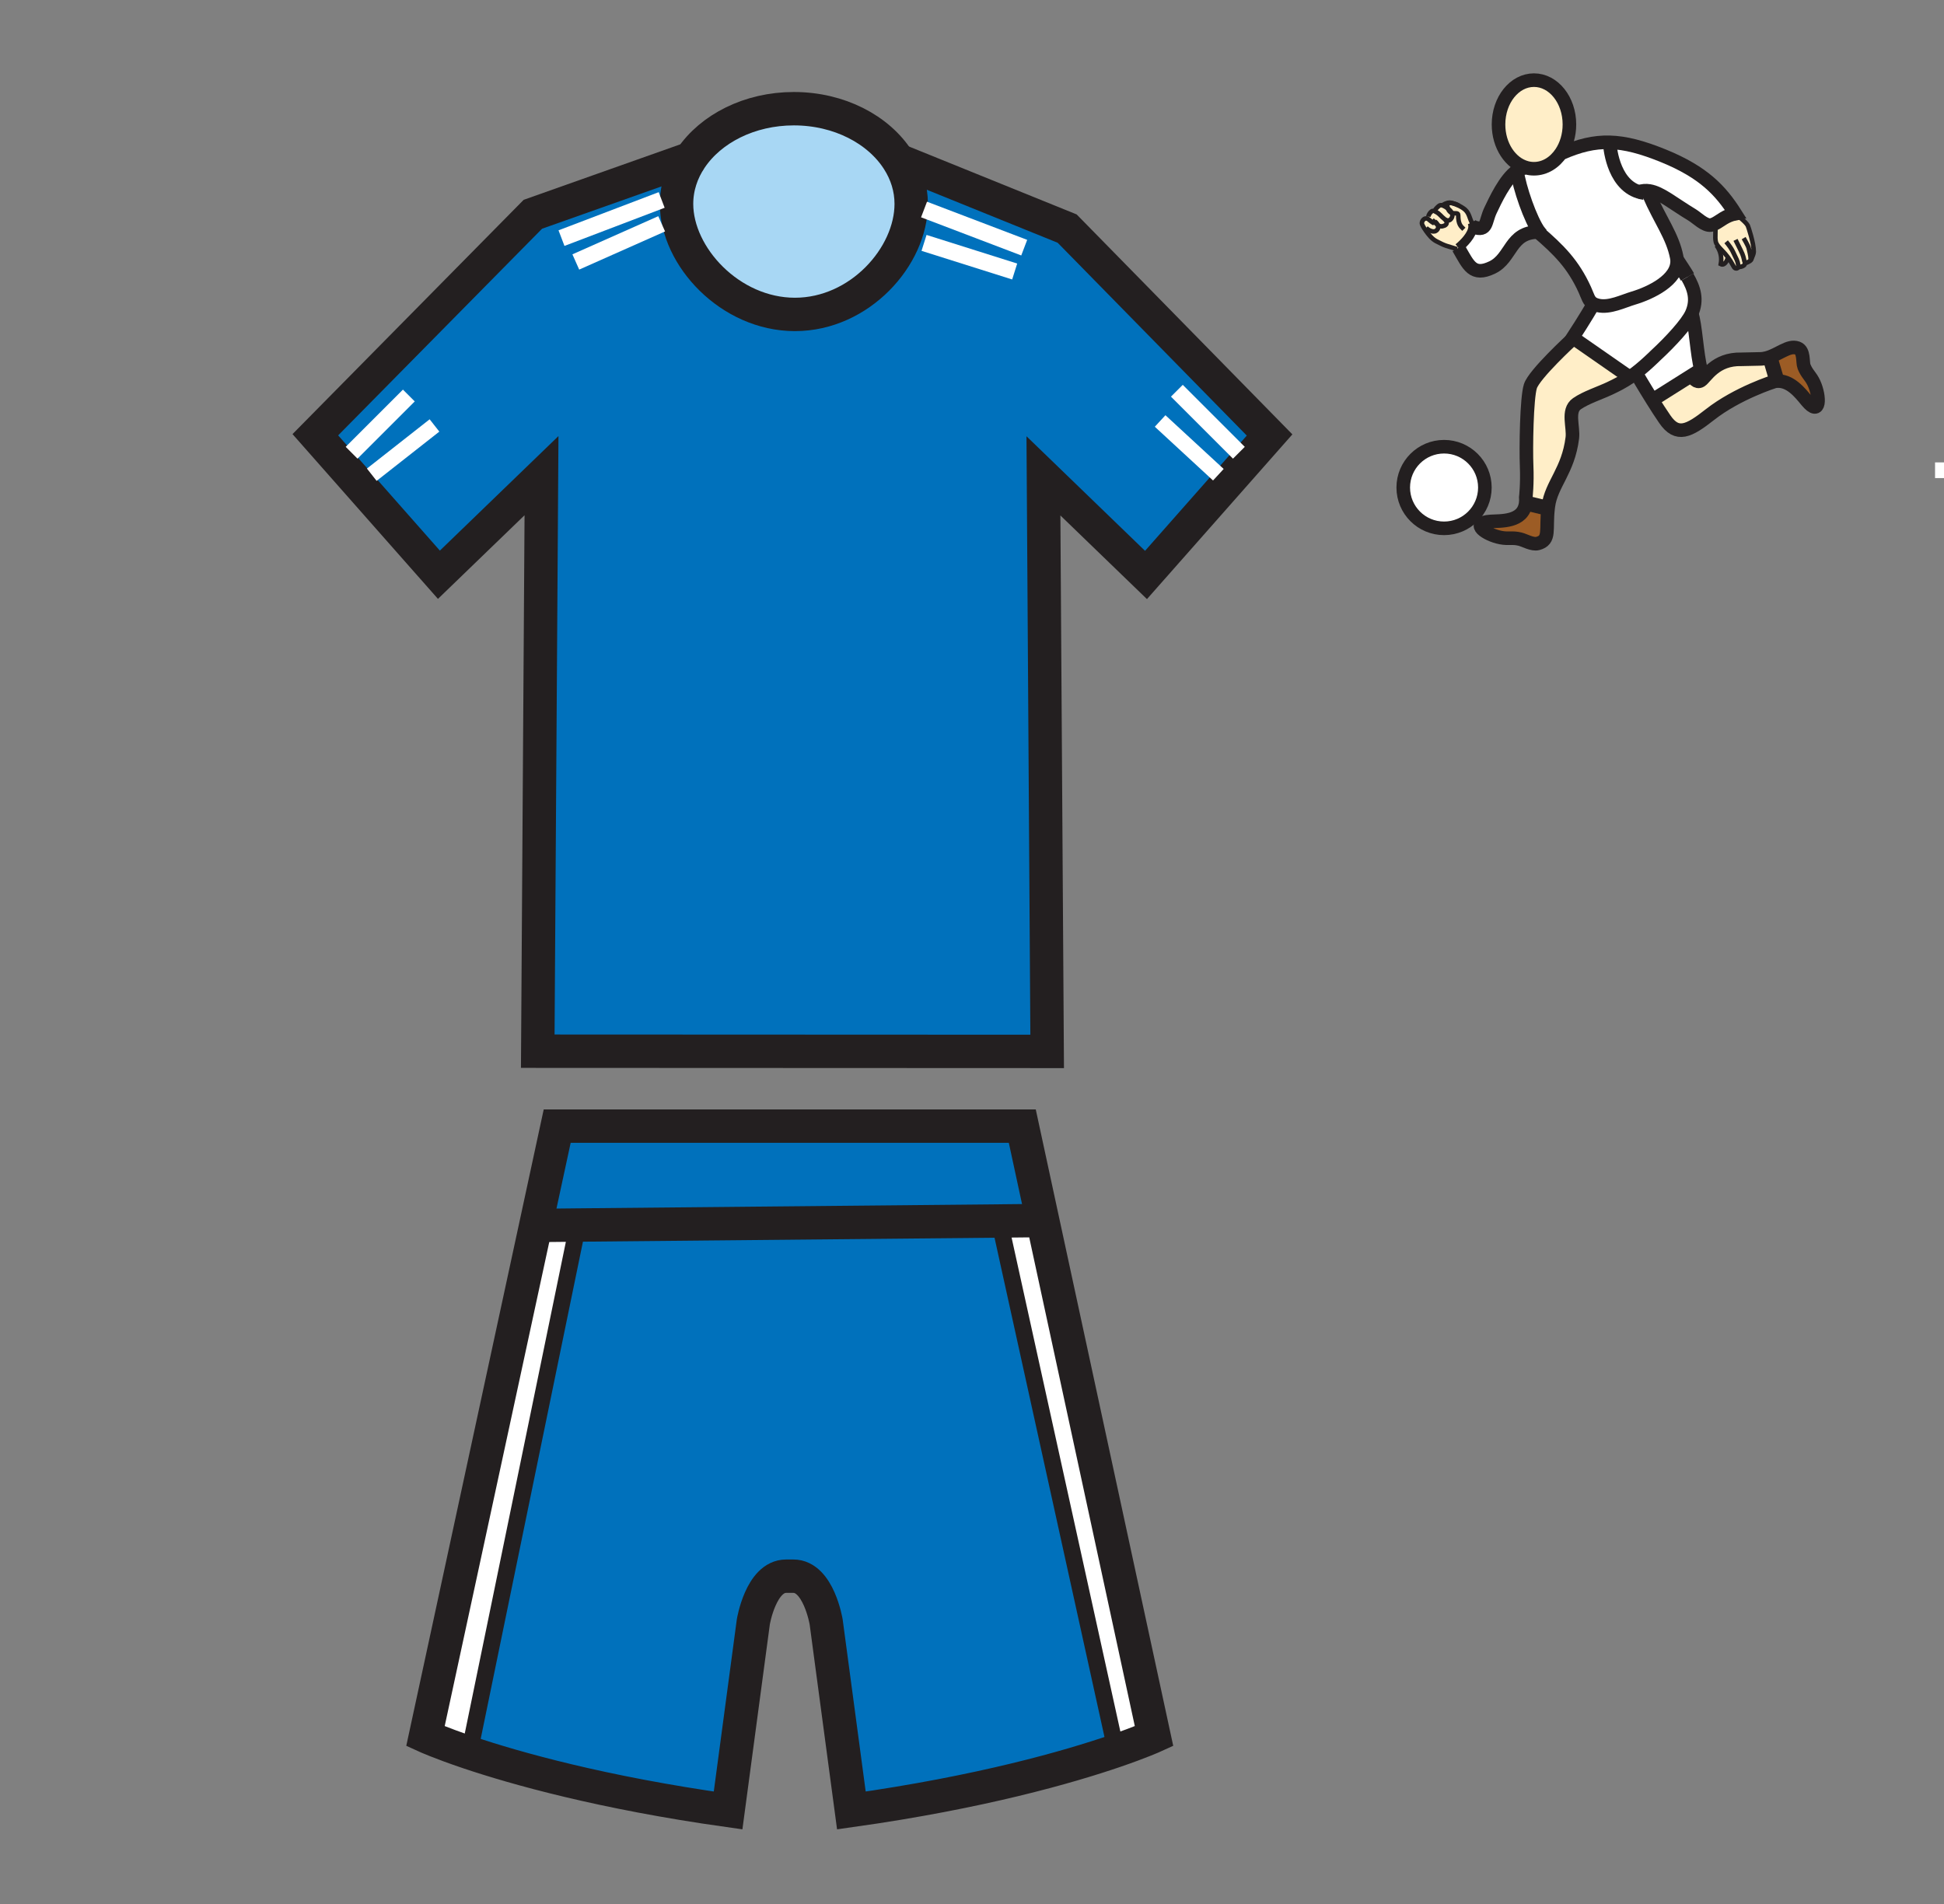 <?xml version="1.0" encoding="iso-8859-1"?>
<!-- Generator: Adobe Illustrator 12.0.1, SVG Export Plug-In . SVG Version: 6.00 Build 51448)  -->
<!DOCTYPE svg PUBLIC "-//W3C//DTD SVG 1.1//EN" "http://www.w3.org/Graphics/SVG/1.1/DTD/svg11.dtd">
<svg  version="1.1" id="Layer_1" xmlns="http://www.w3.org/2000/svg" xmlns:xlink="http://www.w3.org/1999/xlink" width="868" height="850.394"
	 viewBox="0 0 868 850.394" style="overflow:visible;enable-background:new 0 0 868 850.394;" xml:space="preserve">
<rect x="0" y="0" width="868" height="850.394" fill="#808080" stroke="none"/>
<g id="XMLID_1_">
	<g>
		<path style="fill:#0071BC;" d="M476.485,102.079l90.385,92.175l-55.177,62.515l-45.795-44.261l1.662,257.035l-227.45-0.096
			l1.672-257.024l-45.805,44.25l-55.177-62.525l97.127-98.458l70.544-24.996c-4.079,6.049-6.39,12.993-6.39,20.363
			c0,23.494,23.919,49.362,52.855,49.362c28.936,0,51.918-25.869,51.918-49.362c0-7.05-2.109-13.696-5.868-19.553L476.485,102.079z"
			/>
		<path style="fill:#FFFFFF;" d="M465.388,544.294l49.905,231.061c0,0-5.762,2.63-17.349,6.603l-0.16-2.545l-51.119-232.168
			l-0.021-1.98l14.932-0.149L465.388,544.294z"/>
		<path style="fill:#0071BC;" d="M497.784,779.412l0.16,2.545c-20.64,7.071-59.788,18.393-117.798,26.561l-11.268-84.219
			c0,0-3.376-20.405-14.633-20.405h-3.249c-11.257,0-14.633,20.405-14.633,20.405l-11.268,84.219
			c-56.295-7.934-94.816-18.818-115.913-25.911l1.054-3.194l46.859-227.908l-0.042-4.419l189.589-1.821l0.021,1.98L497.784,779.412z
			"/>
		<polygon style="fill:#0071BC;" points="456.452,502.898 465.388,544.294 461.575,545.114 446.644,545.264 257.055,547.085 
			239.216,547.266 248.791,502.898 		"/>
		<path style="fill:#A8D7F4;" d="M308.472,70.694c8.882-13.195,26.146-22.152,45.986-22.152c20.256,0,37.818,9.319,46.529,22.961
			c3.759,5.857,5.868,12.503,5.868,19.553c0,23.494-22.982,49.362-51.918,49.362c-28.936,0-52.855-25.869-52.855-49.362
			C302.083,83.687,304.394,76.743,308.472,70.694z"/>
		<path style="fill:#FFFFFF;" d="M257.055,547.085l0.042,4.419l-46.859,227.908l-1.054,3.194
			c-12.844-4.334-19.223-7.252-19.223-7.252l49.256-228.089L257.055,547.085z"/>
	</g>
	<g>
		<path style="fill:none;stroke:#231F20;stroke-width:14.91;" d="M400.988,71.503c3.759,5.857,5.868,12.503,5.868,19.553
			c0,23.494-22.982,49.362-51.918,49.362c-28.936,0-52.855-25.869-52.855-49.362c0-7.37,2.311-14.313,6.39-20.363
			c8.882-13.195,26.146-22.152,45.986-22.152C374.714,48.542,392.276,57.861,400.988,71.503z"/>
		<polyline style="fill:none;stroke:#231F20;stroke-width:14.91;" points="399.188,70.769 400.988,71.503 476.485,102.079 
			566.87,194.254 511.693,256.769 465.898,212.508 467.561,469.543 240.111,469.447 241.783,212.423 195.978,256.673 
			140.801,194.147 237.928,95.689 308.472,70.694 308.483,70.683 		"/>
		<path style="fill:none;stroke:#231F20;stroke-width:14.91;" d="M239.216,547.266l9.574-44.367h207.662l8.936,41.396
			l49.905,231.061c0,0-5.762,2.63-17.349,6.603c-20.64,7.071-59.788,18.393-117.798,26.561l-11.268-84.219
			c0,0-3.376-20.405-14.633-20.405h-3.249c-11.257,0-14.633,20.405-14.633,20.405l-11.268,84.219
			c-56.295-7.934-94.816-18.818-115.913-25.911c-12.844-4.334-19.223-7.252-19.223-7.252L239.216,547.266z"/>
		<polyline style="fill:none;stroke:#231F20;stroke-width:14.91;" points="237.683,547.276 239.216,547.266 257.055,547.085 
			446.644,545.264 461.575,545.114 		"/>
		<line style="fill:none;stroke:#FFFFFF;stroke-width:7.455;" x1="295.437" y1="89.299" x2="250.708" y2="106.339"/>
		<line style="fill:none;stroke:#FFFFFF;stroke-width:7.455;" x1="295.437" y1="99.949" x2="257.097" y2="116.989"/>
		<line style="fill:none;stroke:#FFFFFF;stroke-width:7.455;" x1="412.585" y1="93.559" x2="457.315" y2="110.599"/>
		<line style="fill:none;stroke:#FFFFFF;stroke-width:7.455;" x1="412.585" y1="108.469" x2="453.055" y2="121.249"/>
		<line style="fill:none;stroke:#FFFFFF;stroke-width:7.455;" x1="182.548" y1="176.628" x2="156.988" y2="202.188"/>
		<line style="fill:none;stroke:#FFFFFF;stroke-width:7.455;" x1="525.475" y1="174.499" x2="553.164" y2="202.188"/>
		<line style="fill:none;stroke:#231F20;stroke-width:7.455;" x1="257.097" y1="551.504" x2="210.238" y2="779.412"/>
		<line style="fill:none;stroke:#231F20;stroke-width:7.455;" x1="446.665" y1="547.244" x2="497.784" y2="779.412"/>
	</g>
</g>
<line style="fill:none;stroke:#FFFFFF;stroke-width:7;" x1="194" y1="190" x2="166" y2="212"/>
<line style="fill:none;stroke:#FFFFFF;stroke-width:7;" x1="518" y1="188" x2="544" y2="212"/>
<line style="fill:none;stroke:#FFFFFF;stroke-width:7;" x1="864" y1="210" x2="868" y2="210"/>
<rect style="fill:none;" width="850.394" height="850.394"/>
<g id="XMLID_15_">
	<g>
		<path style="fill:#9C5C25;" d="M793.103,169.057l-2.678-9.03l-1.696-0.142c5.42-1.398,9.868-5.89,13.814-4.437
			c3.178,1.17,2.172,6.306,2.973,8.276c1.357,3.357,2.915,4.114,4.408,7.343c2.802,6.046,2.912,15.351-3.207,7.933
			c-2.952-3.582-7.447-9.325-13.548-8.782L793.103,169.057z"/>
		<path style="fill:#FFEEC8;" d="M793.103,169.057l0.066,1.162c-0.271,0.026-0.549,0.061-0.826,0.113
			c0,0-16.516,5.127-28.929,14.883c-9.365,7.358-14.548,10.033-20.065,2.005c-1.773-2.577-3.727-5.61-5.558-8.545l17.515-11.035
			c0.609,1.089,2.247,3.544,4.096,2.357c2.34-1.505,6.353-9.865,18.226-9.533l8.092-0.176c1.037,0,2.039-0.15,3.01-0.402
			l1.696,0.142L793.103,169.057z"/>
		<path style="fill:#FFEEC8;" d="M776.188,119.168c-0.156,0.656-0.977,0.942-1.589,0.511c-0.581-0.404-1.17-2.227-3.082-4.798
			c-0.341-0.462-0.726-0.947-1.162-1.453c-1.222-1.416-2.608-2.64-3.472-3.854c-0.394-0.555-0.676-1.104-0.789-1.667
			c-0.456-2.302,0.099-4.122-0.245-8.08c2.325-1.202,4.703-3.556,8.989-4.417c1.439,1.285,4.684,3.68,5.556,5.338
			c0.182,0.35,2.724,7.889,2.666,11.717c-0.012,0.783-0.552,2.124-0.959,2.805c-0.012,0.37-0.147,0.896-0.733,1.262
			c-0.853,0.514-1.814,1.165-2.285,0.569c0.043,0.306,0.081,1.04-0.448,1.447c-0.676,0.528-1.753,0.731-2.316,0.653L776.188,119.168
			z"/>
		<path style="fill:#FFFFFF;" d="M765.85,99.828c-0.653,0.335-1.3,0.583-1.984,0.682c-2.667,0.381-6.156-3.204-8.176-4.429
			c-8.831-5.344-14.155-9.98-19.236-10.801c-1.557-0.254-3.091-0.147-4.694,0.408c-12.104-3.758-12.994-21.542-12.994-21.542
			l0.015-0.583c6.982,0.193,14.496,2.167,24.087,6.084c17.737,7.25,25.438,15.443,31.973,25.765
			C770.553,96.271,768.175,98.625,765.85,99.828z"/>
		<path style="fill:#FFEEC8;" d="M766.884,109.574c0.863,1.213,2.25,2.438,3.472,3.854c0.437,0.506,0.821,0.991,1.162,1.453
			c-0.295,1.572-1.522,3.891-3.181,3.062c0.555-2.9-0.069-5.771-1.745-8.164L766.884,109.574z"/>
		<path style="fill:#FFFFFF;" d="M755.306,167.639l-17.515,11.035c-3.88-6.205-7.231-11.957-7.231-11.957l-0.146-0.19
			c2.42-1.854,5.006-4.117,8.085-7.066l0.512-0.509c7.199-6.65,14.36-14.545,16.321-18.924c1.742,4.691,2.337,18.69,4.154,24.977
			L755.306,167.639z"/>
		<path style="fill:#FFFFFF;" d="M753.453,123.683c2.936,5.082,4.622,10.2,1.878,16.345c-1.961,4.379-9.122,12.274-16.321,18.924
			l-0.512,0.509c-3.079,2.949-5.665,5.211-8.085,7.066c-0.954,0.731-1.884,1.395-2.806,2.019l-0.147-0.222l-25.118-17.466
			l-0.13-0.092c0,0,6.419-9.842,9.042-14.672l0.243-0.413c0.552,0.3,1.225,0.543,2.071,0.737c5.099,1.158,11.208-1.944,15.738-3.293
			c7.921-2.36,19.756-8.167,19.533-16.657C750.432,118.931,752.081,121.303,753.453,123.683z"/>
		<path style="fill:#FFEEC8;" d="M727.46,168.324l0.147,0.222c-2.849,1.916-5.65,3.397-9.01,4.963
			c-4.582,2.135-10.446,3.998-14.467,6.763c-4.516,3.108-1.462,10.319-2.086,15.308c-1.841,14.716-9.365,20.568-10.703,30.437
			c-0.043,0.324-0.084,0.639-0.118,0.95l-0.463-0.049l-8.359-2.008l-1.188-0.153c0.109-0.818,0.133-1.725,0.063-2.724
			c0,0,0.702-5.885,0.366-13.91c-0.335-8.028,0-30.266,1.673-35.619c1.67-5.35,18.394-20.736,18.394-20.736l0.632-0.91
			L727.46,168.324z"/>
		<path style="fill:#FFEEC8;" d="M700.753,55.577c0,4.798-1.366,9.195-3.64,12.621c-2.903,4.374-7.285,7.161-12.188,7.161
			c-1.164,0-2.303-0.156-3.395-0.457c-7.112-1.941-12.437-9.856-12.437-19.326c0-10.926,7.087-19.786,15.831-19.786
			C693.667,35.792,700.753,44.651,700.753,55.577z"/>
		<path style="fill:#9C5C25;" d="M690.761,226.917l0.463,0.049c-1.124,9.657,1.146,14.196-4.591,15.735
			c-2.43,0.653-5.887-1.444-7.953-1.938c-3.521-0.843-5.043-0.017-8.542-0.682c-6.543-1.23-14.184-6.552-4.584-7.216
			c4.411-0.306,14.539,0.457,15.66-8.108l1.188,0.153L690.761,226.917z"/>
		<path style="fill:#FFFFFF;" d="M748.84,116.467c0.223,8.49-11.612,14.297-19.533,16.657c-4.53,1.349-10.64,4.452-15.738,3.293
			c-0.847-0.194-1.52-0.437-2.071-0.737c-2.17-1.179-2.47-3.209-3.877-6.303c-5.229-11.5-11.662-17.827-20.843-25.751
			c0.136-0.002,0.271-0.002,0.41-0.002l0.104-0.081c-3.924-5.281-8.93-19.826-9.94-27.282c1.346-0.901,2.738-1.384,4.148-1.242
			l0.031-0.116c1.092,0.301,2.23,0.457,3.395,0.457c4.902,0,9.284-2.788,12.188-7.161l0.249,0.167
			c7.684-3.342,14.273-5.006,21.417-4.804l-0.015,0.583c0,0,0.89,17.784,12.994,21.542c1.604-0.555,3.138-0.662,4.694-0.408
			l-0.208,1.505c4.998,11.607,10.604,18.604,12.434,28.166C748.776,115.464,748.829,115.97,748.84,116.467z"/>
		<circle style="fill:#FFFFFF;" cx="644.777" cy="217.719" r="18.228"/>
		<path style="fill:#FFFFFF;" d="M686.777,103.626c-12.696,0.122-11.755,11.593-20.473,15.802
			c-8.759,4.227-10.631-1.048-14.828-8.23c-0.102-0.173-0.205-0.35-0.31-0.526c2.366-1.892,6.22-5.795,6.46-9.25l0.474,0.006
			c6.066,2.04,4.939-2.276,7.427-7.505c1.904-4.004,6.494-14.103,11.824-17.662c1.011,7.456,6.017,22.001,9.94,27.282l-0.104,0.081
			C687.049,103.624,686.913,103.624,686.777,103.626z"/>
		<path style="fill:#FFEEC8;" d="M642.322,92.08c0.89-0.792,1.843-0.347,2.048-0.237l0.006-0.014
			c0.462,0.205,1.303,0.653,2.105,1.271c0.237,0.69,0.624,1.265,1.179,1.681c0.182,0.136,0.379,0.234,0.578,0.303
			c0.292,0.618,0.369,1.286,0.075,1.973c-0.867,2.016-2.545,1.369-3.039,1.014c-0.003-0.006-0.006-0.009-0.009-0.006
			c-0.118-0.125-0.246-0.231-0.376-0.324c-1.207-0.867-2.166-2.334-3.516-2.99c-0.233-0.113-0.39-0.243-0.479-0.381
			C640.467,93.715,641.507,92.819,642.322,92.08z"/>
		<path style="fill:#FFEEC8;" d="M641.094,99.718c0.304,0.289,0.584,0.546,0.861,0.757c0.45,1.051,0.112,2.034-0.812,2.611
			c-1.468,0.927-3.732-0.633-4.392-1.309l-0.841,0.167c-0.41-0.644-0.8-1.334-0.968-1.846c-0.332-0.994,0.61-2.551,1.789-2.551
			c0.005,0,0.014,0,0.02,0c1.228,0.014,1.098,0.812,3.684,2.242L641.094,99.718z"/>
		<path style="fill:#FFEEC8;" d="M641.955,100.475c-0.277-0.211-0.558-0.468-0.861-0.757l-0.658,0.072
			c-2.586-1.43-2.456-2.228-3.684-2.242c-0.006,0-0.015,0-0.02,0l1.017-0.812c0.098-0.644,0.67-1.756,1.473-2.325
			c0.581-0.422,1.32-0.194,1.673-0.041c0.09,0.139,0.246,0.269,0.479,0.381c1.35,0.656,2.309,2.123,3.516,2.99
			c0.13,0.092,0.258,0.199,0.376,0.324c0.003-0.003,0.006,0,0.009,0.006c0.779,0.786,1.185,2.068-0.385,2.712
			C643.578,101.318,642.784,101.102,641.955,100.475z"/>
		<path style="fill:#FFEEC8;" d="M641.279,107.708c-1.863-0.985-3.288-2.791-4.483-4.452c-0.24-0.335-0.569-0.809-0.885-1.312
			l0.841-0.167c0.659,0.676,2.924,2.236,4.392,1.309c0.924-0.578,1.262-1.56,0.812-2.611c0.829,0.627,1.623,0.843,2.935,0.309
			c1.569-0.644,1.164-1.927,0.385-2.712c0.494,0.355,2.172,1.002,3.039-1.014c0.294-0.688,0.217-1.355-0.075-1.973
			c-0.358-0.757-1.043-1.436-1.757-1.984c-0.196-0.572-0.289-1.219-0.289-1.921c0-0.653,1.202-0.673,2.479-0.404c0,0,0,0,0.003,0
			c1.061,0.338,1.953,0.708,2.698,1.069c1.854,0.901,2.785,1.756,2.999,1.97c1.67,1.626,1.745,3.608,2.923,5.81l0.069-0.026
			c0.231,0.583,0.307,1.199,0.264,1.826c-0.24,3.455-4.094,7.358-6.46,9.25c0.104,0.176,0.208,0.353,0.31,0.526l-0.887,0.052
			C645.733,109.701,645.742,110.06,641.279,107.708z"/>
	</g>
	<g>
		<path style="fill:none;stroke:#231F20;stroke-width:6.066;" d="M681.531,74.903c-7.112-1.941-12.437-9.856-12.437-19.326
			c0-10.926,7.087-19.786,15.831-19.786c8.741,0,15.827,8.86,15.827,19.786c0,4.798-1.366,9.195-3.64,12.621
			c-2.903,4.374-7.285,7.161-12.188,7.161C683.762,75.359,682.623,75.204,681.531,74.903z"/>
		<path style="fill:none;stroke:#231F20;stroke-width:6.066;" d="M681.5,75.019c-1.41-0.142-2.803,0.341-4.148,1.242
			c-5.33,3.559-9.92,13.658-11.824,17.662c-2.487,5.229-1.36,9.544-7.427,7.505"/>
		<path style="fill:none;stroke:#231F20;stroke-width:6.066;" d="M651.167,110.672c0.104,0.176,0.208,0.353,0.31,0.526
			c4.197,7.182,6.069,12.457,14.828,8.23c8.718-4.209,7.776-15.68,20.473-15.802c0.136-0.002,0.271-0.002,0.41-0.002"/>
		<path style="fill:none;stroke:#231F20;stroke-width:6.066;" d="M685.339,102.39c0.488,0.416,0.968,0.829,1.438,1.236
			c9.181,7.924,15.614,14.25,20.843,25.751c1.407,3.094,1.707,5.125,3.877,6.303c0.552,0.3,1.225,0.543,2.071,0.737
			c5.099,1.158,11.208-1.944,15.738-3.293c7.921-2.36,19.756-8.167,19.533-16.657c-0.011-0.497-0.063-1.002-0.161-1.517
			c-1.829-9.562-7.436-16.559-12.434-28.166"/>
		<path style="fill:none;stroke:#231F20;stroke-width:6.066;" d="M697.362,68.366c7.684-3.342,14.273-5.006,21.417-4.804
			c6.982,0.193,14.496,2.167,24.087,6.084c17.737,7.25,25.438,15.443,31.973,25.765c-4.286,0.861-6.664,3.215-8.989,4.417
			c-0.653,0.335-1.3,0.583-1.984,0.682c-2.667,0.381-6.156-3.204-8.176-4.429c-8.831-5.344-14.155-9.98-19.236-10.801
			c-1.557-0.254-3.091-0.147-4.694,0.408c-0.425,0.144-0.853,0.32-1.288,0.531"/>
		<path style="fill:none;stroke:#231F20;stroke-width:6.689;" d="M753.453,123.683c-1.372-2.38-3.021-4.752-4.613-7.216
			c-0.003-0.003-0.003-0.006-0.006-0.009"/>
		<path style="fill:none;stroke:#231F20;stroke-width:6.066;" d="M701.71,151.768c0,0-16.724,15.386-18.394,20.736
			c-1.673,5.353-2.008,27.591-1.673,35.619c0.336,8.025-0.366,13.91-0.366,13.91c0.069,1,0.046,1.906-0.063,2.724
			c-1.121,8.565-11.249,7.802-15.66,8.108c-9.6,0.665-1.959,5.986,4.584,7.216c3.499,0.665,5.021-0.162,8.542,0.682
			c2.066,0.494,5.523,2.591,7.953,1.938c5.737-1.54,3.467-6.078,4.591-15.735c0.034-0.312,0.075-0.626,0.118-0.95
			c1.338-9.868,8.862-15.721,10.703-30.437c0.624-4.989-2.43-12.199,2.086-15.308c4.021-2.765,9.885-4.628,14.467-6.763
			c3.359-1.565,6.161-3.047,9.01-4.963c0.922-0.624,1.852-1.288,2.806-2.019c2.42-1.854,5.006-4.117,8.085-7.066l0.512-0.509
			c7.199-6.65,14.36-14.545,16.321-18.924c2.744-6.145,1.058-11.263-1.878-16.345"/>
		<path style="fill:none;stroke:#231F20;stroke-width:6.066;" d="M755.331,140.028c1.742,4.691,2.337,18.69,4.154,24.977
			l-4.18,2.635l-17.515,11.035l-0.295,0.185"/>
		<path style="fill:none;stroke:#231F20;stroke-width:6.066;" d="M677.297,75.851c0.017,0.133,0.034,0.271,0.055,0.41
			c1.011,7.456,6.017,22.001,9.94,27.282h0.003c0.565,0.766,1.108,1.337,1.617,1.664"/>
		<path style="fill:none;stroke:#231F20;stroke-width:2.022;" d="M645.266,98.065c-0.015-0.012-0.029-0.023-0.041-0.032"/>
		<path style="fill:none;stroke:#231F20;stroke-width:2.022;" d="M648.671,90.774c-0.236-0.078-0.484-0.153-0.739-0.225
			c-1.337-0.378-4.246,0.979-3.559,1.277l0.003,0.003c0.462,0.205,1.303,0.653,2.105,1.271c0.714,0.549,1.398,1.228,1.757,1.984
			c0.292,0.618,0.369,1.286,0.075,1.973c-0.867,2.016-2.545,1.369-3.039,1.014"/>
		<path style="fill:none;stroke:#231F20;stroke-width:2.022;" d="M657.294,99.623c-1.178-2.202-1.253-4.183-2.923-5.81
			c-0.214-0.214-1.145-1.069-2.999-1.97c-0.745-0.361-1.638-0.731-2.698-1.069"/>
		<path style="fill:none;stroke:#231F20;stroke-width:2.022;" d="M644.41,91.866c0,0-0.015-0.008-0.04-0.023
			c-0.205-0.11-1.158-0.555-2.048,0.237c-0.815,0.74-1.855,1.635-1.428,2.291c0.09,0.139,0.246,0.269,0.479,0.381
			c1.35,0.656,2.309,2.123,3.516,2.99c0.13,0.092,0.258,0.199,0.376,0.324c0.003-0.003,0.006,0,0.009,0.006
			c0.779,0.786,1.185,2.068-0.385,2.712c-1.312,0.534-2.105,0.318-2.935-0.309c-0.277-0.211-0.558-0.468-0.861-0.757
			c-0.453-0.428-0.956-0.93-1.58-1.462"/>
		<path style="fill:none;stroke:#231F20;stroke-width:2.022;" d="M641.097,94.469c0,0-0.075-0.043-0.202-0.098
			c-0.353-0.153-1.092-0.381-1.673,0.041c-0.803,0.569-1.375,1.681-1.473,2.325"/>
		<path style="fill:none;stroke:#231F20;stroke-width:2.022;" d="M650.59,111.25c-4.856-1.548-4.848-1.19-9.311-3.542
			c-1.863-0.985-3.288-2.791-4.483-4.452c-0.24-0.335-0.569-0.809-0.885-1.312c-0.41-0.644-0.8-1.334-0.968-1.846
			c-0.332-0.994,0.61-2.551,1.789-2.551c0.005,0,0.014,0,0.02,0c1.228,0.014,1.098,0.812,3.684,2.242"/>
		<path style="fill:none;stroke:#231F20;stroke-width:2.022;" d="M640.632,98.86c0.664,0.525,1.095,1.077,1.323,1.615
			c0.45,1.051,0.112,2.034-0.812,2.611c-1.468,0.927-3.732-0.633-4.392-1.309"/>
		<path style="fill:none;stroke:#231F20;stroke-width:2.022;stroke-miterlimit:10;" d="M774.839,95.411
			c1.439,1.285,4.684,3.68,5.556,5.338c0.182,0.35,2.724,7.889,2.666,11.717c-0.012,0.783-0.552,2.124-0.959,2.805
			c-0.223,0.378-0.407,0.552-0.436,0.321c-0.096-0.731,0.098-0.904-0.873-4.79c-0.289-1.175-2.247-4.463-2.247-4.463"/>
		<path style="fill:none;stroke:#231F20;stroke-width:2.022;stroke-miterlimit:10;" d="M782.062,114.835
			c0,0,0.049,0.179,0.04,0.436c-0.012,0.37-0.147,0.896-0.733,1.262c-0.853,0.514-1.814,1.165-2.285,0.569
			c-0.081-0.107-0.15-0.251-0.199-0.445c-0.358-1.453-0.376-2.352-1.766-5.096c-0.872-1.722-2.204-4.443-2.204-4.443"/>
		<path style="fill:none;stroke:#231F20;stroke-width:2.022;stroke-miterlimit:10;" d="M779.057,116.961
			c0,0,0.015,0.052,0.026,0.142c0.043,0.306,0.081,1.04-0.448,1.447c-0.676,0.528-1.753,0.731-2.316,0.653"/>
		<path style="fill:none;stroke:#231F20;stroke-width:2.022;stroke-miterlimit:10;" d="M765.78,99.085
			c0.025,0.257,0.052,0.503,0.069,0.743c0.344,3.958-0.211,5.777,0.245,8.08c0.113,0.563,0.396,1.112,0.789,1.667
			c0.863,1.213,2.25,2.438,3.472,3.854c0.437,0.506,0.821,0.991,1.162,1.453c1.912,2.571,2.501,4.394,3.082,4.798
			c0.612,0.431,1.433,0.145,1.589-0.511c0.037-0.156,0.037-0.33-0.012-0.523c-0.286-1.167,0.038-1.36-1.713-4.746
			c-0.561-1.072-0.95-2.6-3.735-5.922"/>
		<path style="fill:none;stroke:#231F20;stroke-width:4.044;stroke-miterlimit:10;" d="M651.167,110.672
			c2.366-1.892,6.22-5.795,6.46-9.25c0.043-0.626-0.032-1.242-0.264-1.826c-0.046-0.127-0.101-0.251-0.164-0.373"/>
		<path style="fill:none;stroke:#231F20;stroke-width:2.022;" d="M766.433,109.554c0.056,0.075,0.107,0.15,0.159,0.225
			c1.676,2.392,2.3,5.263,1.745,8.164c1.658,0.829,2.886-1.49,3.181-3.062c0.014-0.069,0.025-0.142,0.034-0.208"/>
		<path style="fill:none;stroke:#231F20;stroke-width:2.022;" d="M651.372,91.843c-0.517-0.422-1.632-0.846-2.698-1.069
			c-0.003,0-0.003,0-0.003,0c-1.276-0.269-2.479-0.249-2.479,0.404c0,0.702,0.093,1.349,0.289,1.921
			c0.237,0.69,0.624,1.265,1.179,1.681c0.182,0.136,0.379,0.234,0.578,0.303c1.312,0.457,2.859-0.274,2.859,0.962
			c0,4.299,1.223,5.05,2.517,6.344"/>
		<path style="fill:none;stroke:#231F20;stroke-width:6.066;" d="M755.054,167.154c0,0,0.09,0.193,0.252,0.485
			c0.609,1.089,2.247,3.544,4.096,2.357c2.34-1.505,6.353-9.865,18.226-9.533l8.092-0.176c1.037,0,2.039-0.15,3.01-0.402
			c5.42-1.398,9.868-5.89,13.814-4.437c3.178,1.17,2.172,6.306,2.973,8.276c1.357,3.357,2.915,4.114,4.408,7.343
			c2.802,6.046,2.912,15.351-3.207,7.933c-2.952-3.582-7.447-9.325-13.548-8.782c-0.271,0.026-0.549,0.061-0.826,0.113
			c0,0-16.516,5.127-28.929,14.883c-9.365,7.358-14.548,10.033-20.065,2.005c-1.773-2.577-3.727-5.61-5.558-8.545
			c-3.88-6.205-7.231-11.957-7.231-11.957"/>
		<path style="fill:none;stroke:#231F20;stroke-width:6.066;" d="M727.46,168.324l-25.118-17.466l-0.13-0.092
			c0,0,6.419-9.842,9.042-14.672"/>
		<path style="fill:none;stroke:#231F20;stroke-width:6.066;" d="M718.765,64.145c0,0,0.89,17.784,12.994,21.542
			c0.754,0.234,1.549,0.413,2.392,0.531"/>
		<line style="fill:none;stroke:#231F20;stroke-width:6.689;" x1="682.401" y1="224.909" x2="690.761" y2="226.917"/>
		<line style="fill:none;stroke:#231F20;stroke-width:6.689;" x1="790.425" y1="160.027" x2="793.103" y2="169.057"/>
		<circle style="fill:none;stroke:#231F20;stroke-width:6.066;" cx="644.776" cy="217.719" r="18.227"/>
	</g>
</g>
</svg>
